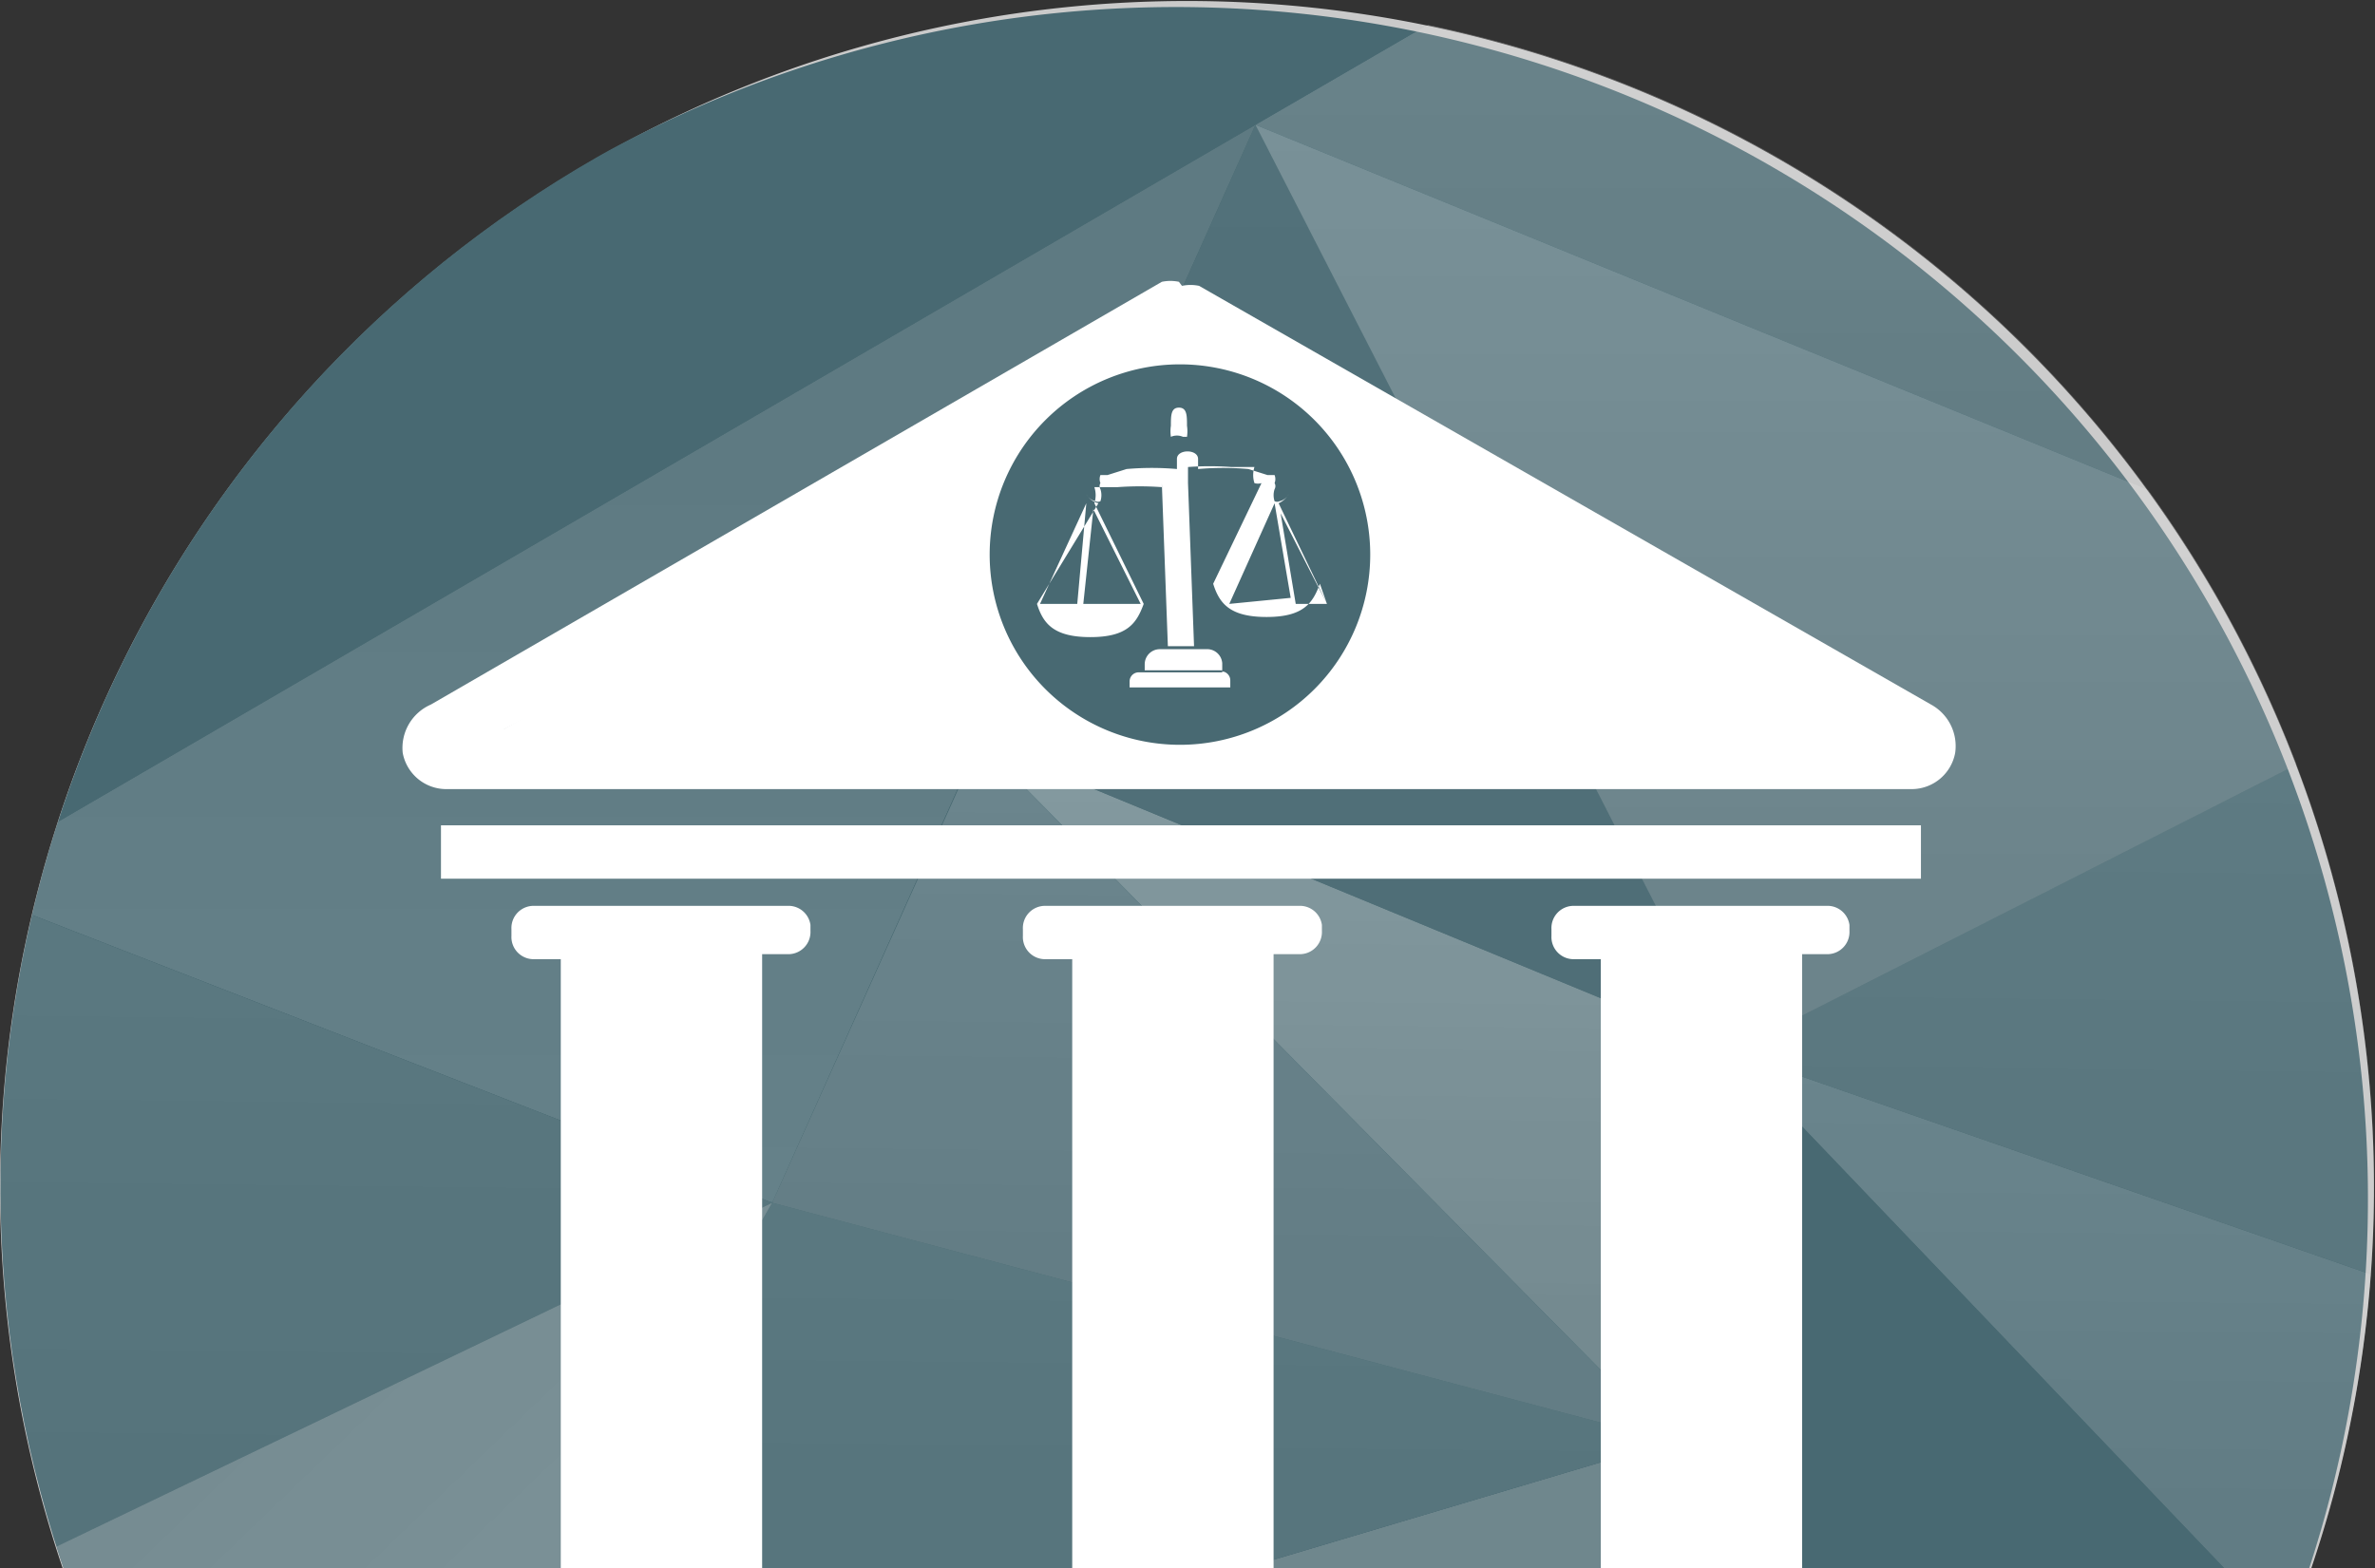 <svg id="Calque_1" data-name="Calque 1" xmlns="http://www.w3.org/2000/svg" xmlns:xlink="http://www.w3.org/1999/xlink" viewBox="0 0 23.59 15.58"><rect x="0" y="0" width="23.59" height="15.58" fill="#333333" stroke="none"/><defs><style>.cls-1{fill:none;}.cls-2{clip-path:url(#clip-path);}.cls-3{fill:#cacaca;}.cls-4{clip-path:url(#clip-path-3);}.cls-5{fill:#486972;}.cls-6{opacity:0.7;}.cls-7{clip-path:url(#clip-path-4);}.cls-8{clip-path:url(#clip-path-5);}.cls-9{opacity:0.18;}.cls-10{opacity:0.4;}.cls-11{clip-path:url(#clip-path-6);}.cls-12{clip-path:url(#clip-path-7);}.cls-13{clip-path:url(#clip-path-9);}.cls-14{fill:url(#Dégradé_sans_nom_100);}.cls-15{opacity:0.48;}.cls-16{clip-path:url(#clip-path-10);}.cls-17{clip-path:url(#clip-path-11);}.cls-18{fill:url(#Dégradé_sans_nom_94);}.cls-19{opacity:0.2;}.cls-20{clip-path:url(#clip-path-12);}.cls-21{clip-path:url(#clip-path-13);}.cls-22{clip-path:url(#clip-path-15);}.cls-23{fill:url(#Dégradé_sans_nom_100-2);}.cls-24{opacity:0.38;}.cls-25{clip-path:url(#clip-path-16);}.cls-26{clip-path:url(#clip-path-17);}.cls-27{opacity:0.6;}.cls-28{clip-path:url(#clip-path-19);}.cls-29{fill:url(#Dégradé_sans_nom_94-2);}.cls-30{clip-path:url(#clip-path-20);}.cls-31{clip-path:url(#clip-path-21);}.cls-32{clip-path:url(#clip-path-23);}.cls-33{fill:url(#Dégradé_sans_nom_100-3);}.cls-34{opacity:0.58;}.cls-35{clip-path:url(#clip-path-24);}.cls-36{clip-path:url(#clip-path-25);}.cls-37{clip-path:url(#clip-path-27);}.cls-38{fill:url(#Dégradé_sans_nom_94-3);}.cls-39{clip-path:url(#clip-path-28);}.cls-40{clip-path:url(#clip-path-29);}.cls-41{fill:url(#Dégradé_sans_nom_100-4);}.cls-42{clip-path:url(#clip-path-30);}.cls-43{clip-path:url(#clip-path-31);}.cls-44{fill:url(#Dégradé_sans_nom_100-5);}.cls-45{opacity:0.08;}.cls-46{clip-path:url(#clip-path-32);}.cls-47{clip-path:url(#clip-path-33);}.cls-48{fill:url(#Dégradé_sans_nom_100-6);}.cls-49{opacity:0.28;}.cls-50{clip-path:url(#clip-path-34);}.cls-51{clip-path:url(#clip-path-35);}.cls-52{opacity:0.5;}.cls-53{clip-path:url(#clip-path-37);}.cls-54{fill:url(#Dégradé_sans_nom_100-7);}.cls-55{clip-path:url(#clip-path-38);}.cls-56{clip-path:url(#clip-path-39);}.cls-57{opacity:0.8;}.cls-58{clip-path:url(#clip-path-41);}.cls-59{fill:url(#Dégradé_sans_nom_100-8);}.cls-60{clip-path:url(#clip-path-42);}.cls-61{clip-path:url(#clip-path-43);}.cls-62{fill:url(#Dégradé_sans_nom_100-9);}.cls-63{fill:#fff;}</style><clipPath id="clip-path"><rect class="cls-1" width="23.59" height="23.59"/></clipPath><clipPath id="clip-path-3"><path class="cls-1" d="M11.65,0a11.79,11.79,0,1,0,.29,0Z"/></clipPath><clipPath id="clip-path-4"><rect class="cls-1" x="-7.78" y="-6.73" width="33.09" height="37.19"/></clipPath><clipPath id="clip-path-5"><rect class="cls-1" x="-7.78" y="-6.73" width="33.09" height="37.19"/></clipPath><clipPath id="clip-path-6"><rect class="cls-1" x="12.44" y="-2.32" width="12.74" height="8.73"/></clipPath><clipPath id="clip-path-7"><polygon class="cls-1" points="12.47 1.24 25.13 6.42 18.53 -2.28 12.47 1.24"/></clipPath><clipPath id="clip-path-9"><rect class="cls-1" x="14.49" y="-4.29" width="8.65" height="12.69" transform="translate(16.64 20.85) rotate(-89.63)"/></clipPath><linearGradient id="Dégradé_sans_nom_100" x1="0.12" y1="24.58" x2="1.12" y2="24.58" gradientTransform="translate(13.73 -208.3) scale(8.56)" gradientUnits="userSpaceOnUse"><stop offset="0" stop-color="#d0d0d0"/><stop offset="0.2" stop-color="#d0d0d0"/><stop offset="0.99" stop-color="#fff"/><stop offset="1" stop-color="#fff"/></linearGradient><clipPath id="clip-path-10"><rect class="cls-1" x="-7.78" y="7.83" width="22.62" height="22.62"/></clipPath><clipPath id="clip-path-11"><polygon class="cls-1" points="-0.53 15.89 -0.6 26.34 7.67 11.95 -0.53 15.89"/></clipPath><linearGradient id="Dégradé_sans_nom_94" x1="0.04" y1="24.63" x2="1.04" y2="24.63" gradientTransform="matrix(0, -16, 16, 0, -390.49, 27.85)" gradientUnits="userSpaceOnUse"><stop offset="0" stop-color="#fff"/><stop offset="0.01" stop-color="#fff"/><stop offset="0.8" stop-color="#d0d0d0"/><stop offset="1" stop-color="#d0d0d0"/></linearGradient><clipPath id="clip-path-12"><rect class="cls-1" x="-0.53" y="8.78" width="8.22" height="7.17"/></clipPath><clipPath id="clip-path-13"><polygon class="cls-1" points="-0.48 8.78 -0.53 15.89 7.67 11.95 -0.48 8.78"/></clipPath><clipPath id="clip-path-15"><rect class="cls-1" x="0.02" y="8.28" width="7.11" height="8.18" transform="translate(-8.81 15.87) rotate(-89.63)"/></clipPath><linearGradient id="Dégradé_sans_nom_100-2" x1="0.14" y1="24.58" x2="1.14" y2="24.58" gradientTransform="translate(-0.98 -159.72) scale(7)" xlink:href="#Dégradé_sans_nom_100"/><clipPath id="clip-path-16"><rect class="cls-1" x="-0.51" y="1.16" width="12.98" height="10.82"/></clipPath><clipPath id="clip-path-17"><polygon class="cls-1" points="-0.48 8.78 7.67 11.95 12.47 1.24 -0.48 8.78"/></clipPath><clipPath id="clip-path-19"><rect class="cls-1" x="0.62" y="0.11" width="10.73" height="12.91" transform="translate(-0.62 12.51) rotate(-89.63)"/></clipPath><linearGradient id="Dégradé_sans_nom_94-2" x1="0.09" y1="24.58" x2="1.09" y2="24.58" gradientTransform="translate(-0.38 -259.82) scale(10.84)" xlink:href="#Dégradé_sans_nom_94"/><clipPath id="clip-path-20"><rect class="cls-1" x="17.15" y="10.45" width="8.14" height="5.86"/></clipPath><clipPath id="clip-path-21"><polygon class="cls-1" points="22.78 16.3 25.27 13.26 17.19 10.45 22.78 16.3"/></clipPath><clipPath id="clip-path-23"><polygon class="cls-1" points="17.15 16.26 25.11 16.32 25.25 16.32 25.29 10.51 17.19 10.45 17.15 16.26"/></clipPath><linearGradient id="Dégradé_sans_nom_100-3" x1="0.17" y1="24.58" x2="1.17" y2="24.58" gradientTransform="translate(17.35 -128.67) scale(5.78)" xlink:href="#Dégradé_sans_nom_100"/><clipPath id="clip-path-24"><rect class="cls-1" x="4.13" y="14.24" width="12.47" height="11.82"/></clipPath><clipPath id="clip-path-25"><polygon class="cls-1" points="4.18 18.02 14.82 26.04 16.6 14.32 4.18 18.02"/></clipPath><clipPath id="clip-path-27"><polygon class="cls-1" points="4.13 25.97 16.39 26.05 16.53 26.05 16.6 14.32 4.21 14.24 4.13 25.97"/></clipPath><linearGradient id="Dégradé_sans_nom_94-3" x1="0.09" y1="24.58" x2="1.09" y2="24.58" gradientTransform="translate(3.5 -268.38) scale(11.74)" xlink:href="#Dégradé_sans_nom_94"/><clipPath id="clip-path-28"><rect class="cls-1" x="12.42" y="1.24" width="12.74" height="9.26"/></clipPath><clipPath id="clip-path-29"><polygon class="cls-1" points="17.19 10.45 25.13 6.42 12.47 1.24 17.19 10.45"/></clipPath><linearGradient id="Dégradé_sans_nom_100-4" x1="0.11" y1="24.59" x2="1.11" y2="24.59" gradientTransform="translate(13.19 -222.29) scale(9.28)" xlink:href="#Dégradé_sans_nom_100"/><clipPath id="clip-path-30"><rect class="cls-1" x="17.17" y="6.37" width="8.14" height="6.9"/></clipPath><clipPath id="clip-path-31"><polygon class="cls-1" points="25.13 6.42 17.19 10.45 25.27 13.26 25.13 6.42 25.13 6.42"/></clipPath><linearGradient id="Dégradé_sans_nom_100-5" x1="0.15" y1="24.58" x2="1.15" y2="24.58" gradientTransform="translate(16.81 -159.52) scale(6.89)" xlink:href="#Dégradé_sans_nom_100"/><clipPath id="clip-path-32"><rect class="cls-1" x="9.71" y="1.23" width="7.54" height="9.23"/></clipPath><clipPath id="clip-path-33"><polygon class="cls-1" points="9.73 7.37 17.19 10.45 17.19 10.45 12.47 1.24 9.73 7.37"/></clipPath><linearGradient id="Dégradé_sans_nom_100-6" x1="0.11" y1="24.58" x2="1.11" y2="24.58" gradientTransform="translate(7.88 -222.25) scale(9.28)" xlink:href="#Dégradé_sans_nom_100"/><clipPath id="clip-path-34"><rect class="cls-1" x="4.18" y="11.93" width="12.44" height="6.18"/></clipPath><clipPath id="clip-path-35"><polygon class="cls-1" points="4.18 18.02 16.6 14.32 7.67 11.95 4.18 18.02"/></clipPath><clipPath id="clip-path-37"><polygon class="cls-1" points="4.22 11.93 4.18 18.02 16.58 18.1 16.62 12.01 4.36 11.93 4.22 11.93"/></clipPath><linearGradient id="Dégradé_sans_nom_100-7" x1="0.16" y1="24.58" x2="1.16" y2="24.58" gradientTransform="translate(6.34 -135.28) scale(6.11)" xlink:href="#Dégradé_sans_nom_100"/><clipPath id="clip-path-38"><rect class="cls-1" x="9.68" y="7.37" width="7.53" height="6.95"/></clipPath><clipPath id="clip-path-39"><polygon class="cls-1" points="16.6 14.32 17.19 10.45 9.73 7.37 16.6 14.32"/></clipPath><clipPath id="clip-path-41"><polygon class="cls-1" points="9.68 14.27 17.02 14.32 17.16 14.32 17.21 7.42 9.73 7.37 9.68 14.27"/></clipPath><linearGradient id="Dégradé_sans_nom_100-8" x1="0.15" y1="24.58" x2="1.15" y2="24.58" gradientTransform="translate(8.97 -158.52) scale(6.89)" xlink:href="#Dégradé_sans_nom_100"/><clipPath id="clip-path-42"><rect class="cls-1" x="7.66" y="7.35" width="8.99" height="6.96"/></clipPath><clipPath id="clip-path-43"><polygon class="cls-1" points="7.67 11.95 16.6 14.32 9.73 7.37 7.67 11.95"/></clipPath><linearGradient id="Dégradé_sans_nom_100-9" x1="0.15" y1="24.58" x2="1.15" y2="24.58" gradientTransform="translate(7.67 -158.5) scale(6.89)" xlink:href="#Dégradé_sans_nom_100"/></defs><title>02-Droit</title><g class="cls-2"><g class="cls-2"><path class="cls-3" d="M11.79,23.59A11.79,11.79,0,1,0,0,11.79,11.79,11.79,0,0,0,11.79,23.59"/></g><g class="cls-4"><path class="cls-5" d="M11.68,23.75A11.84,11.84,0,1,0-.16,11.91,11.84,11.84,0,0,0,11.68,23.75"/><g class="cls-6"><g class="cls-7"><g class="cls-8"><g class="cls-10"><g class="cls-11"><g class="cls-12"><g class="cls-6"><g class="cls-11"><g class="cls-13"><rect class="cls-14" x="14.4" y="-4.35" width="8.82" height="12.8" transform="translate(16.64 20.85) rotate(-89.63)"/></g></g></g></g></g></g><g class="cls-15"><g class="cls-16"><g class="cls-17"><rect class="cls-18" x="-4.46" y="11.12" width="16" height="16.05" transform="translate(-12.43 8) rotate(-44.63)"/></g></g></g><g class="cls-19"><g class="cls-20"><g class="cls-21"><g class="cls-6"><g class="cls-20"><g class="cls-22"><rect class="cls-23" x="-0.03" y="8.23" width="7.22" height="8.27" transform="translate(-8.81 15.87) rotate(-89.63)"/></g></g></g></g></g></g><g class="cls-24"><g class="cls-25"><g class="cls-26"><g class="cls-27"><g class="cls-25"><g class="cls-28"><rect class="cls-29" x="0.53" y="0.04" width="10.9" height="13.05" transform="translate(-0.62 12.51) rotate(-89.63)"/></g></g></g></g></g></g><g class="cls-24"><g class="cls-30"><g class="cls-31"><g class="cls-6"><g class="cls-30"><g class="cls-32"><rect class="cls-33" x="18.26" y="9.3" width="5.92" height="8.17" transform="translate(7.7 34.52) rotate(-89.63)"/></g></g></g></g></g></g><g class="cls-34"><g class="cls-35"><g class="cls-36"><g class="cls-6"><g class="cls-35"><g class="cls-37"><rect class="cls-38" x="4.42" y="13.87" width="11.89" height="12.55" transform="matrix(0.01, -1, 1, 0.01, -9.85, 30.38)"/></g></g></g></g></g></g><g class="cls-24"><g class="cls-39"><g class="cls-40"><rect class="cls-41" x="14.16" y="-0.51" width="9.29" height="12.71" transform="translate(12.83 24.61) rotate(-89.63)"/></g></g></g><g class="cls-9"><g class="cls-42"><g class="cls-43"><rect class="cls-44" x="17.78" y="5.78" width="6.9" height="8.12" transform="translate(11.25 31) rotate(-89.63)"/></g></g></g><g class="cls-45"><g class="cls-46"><g class="cls-47"><rect class="cls-48" x="8.83" y="2.09" width="9.26" height="7.52" transform="translate(7.52 19.27) rotate(-89.63)"/></g></g></g><g class="cls-49"><g class="cls-50"><g class="cls-51"><g class="cls-52"><g class="cls-50"><g class="cls-53"><rect class="cls-54" x="7.27" y="8.78" width="6.26" height="12.48" transform="translate(-4.68 25.32) rotate(-89.63)"/></g></g></g></g></g></g><g class="cls-34"><g class="cls-55"><g class="cls-56"><g class="cls-57"><g class="cls-55"><g class="cls-58"><rect class="cls-59" x="9.95" y="7.06" width="7" height="7.57" transform="translate(2.52 24.22) rotate(-89.63)"/></g></g></g></g></g></g><g class="cls-49"><g class="cls-60"><g class="cls-61"><rect class="cls-62" x="8.63" y="6.35" width="7.01" height="8.97" transform="translate(1.22 22.91) rotate(-89.63)"/></g></g></g></g></g></g><path class="cls-63" d="M11.73,3.68,18.3,7.25H5l6.71-3.57m0-.88a.41.41,0,0,0-.17,0L4.28,7A.47.47,0,0,0,4,7.48a.44.44,0,0,0,.42.36H19a.44.44,0,0,0,.42-.36A.47.47,0,0,0,19.18,7L11.91,2.84a.42.42,0,0,0-.17,0"/><path class="cls-63" d="M7.84,9.48a.22.22,0,0,0,.21-.23V9.19A.22.22,0,0,0,7.84,9H5.3a.22.22,0,0,0-.22.23v.07a.22.22,0,0,0,.22.23h.27v6.7H5.3a.22.22,0,0,0-.22.23v.07a.22.22,0,0,0,.22.23H7.84a.22.22,0,0,0,.21-.23v-.07a.22.22,0,0,0-.21-.23H7.57V9.48Z"/><path class="cls-63" d="M18.16,9.48a.22.22,0,0,0,.21-.23V9.19A.22.22,0,0,0,18.16,9H15.63a.22.22,0,0,0-.22.23v.07a.22.22,0,0,0,.22.23h.27v6.7h-.27a.22.22,0,0,0-.22.23v.07a.22.22,0,0,0,.22.23h2.54a.22.22,0,0,0,.21-.23v-.07a.22.22,0,0,0-.21-.23H17.9V9.48Z"/><path class="cls-63" d="M12.92,9.48a.22.22,0,0,0,.21-.23V9.19A.22.22,0,0,0,12.92,9H10.38a.22.22,0,0,0-.22.23v.07a.22.22,0,0,0,.22.23h.27v6.7h-.27a.22.22,0,0,0-.22.23v.07a.22.22,0,0,0,.22.23h2.54a.22.22,0,0,0,.21-.23v-.07a.22.22,0,0,0-.21-.23h-.27V9.48Z"/><rect class="cls-63" x="4.38" y="8.2" width="14.7" height="0.53"/><polygon class="cls-63" points="11.78 3.42 4.71 7.41 18.91 7.48 11.78 3.42"/><path class="cls-5" d="M13.61,5.51a1.89,1.89,0,1,1-1.89-1.89,1.89,1.89,0,0,1,1.89,1.89"/><path class="cls-63" d="M13.18,6l-.48-1a.22.22,0,0,0,.1-.09,0,0,0,0,0,0,0,0,0,0,0,0,0,0,.14.14,0,0,1-.09.07.06.06,0,0,1-.05,0,.19.19,0,0,1,0-.12.06.06,0,0,0,0-.06.11.11,0,0,0,0-.08l-.07,0-.19-.06a2.88,2.88,0,0,0-.5,0v-.1c0-.1-.21-.1-.21,0v.1a2.88,2.88,0,0,0-.5,0l-.19.06-.07,0a.11.11,0,0,0,0,.08.06.06,0,0,0,0,.06.19.19,0,0,1,0,.12.06.06,0,0,1-.05,0,.14.14,0,0,1-.09-.07,0,0,0,0,0,0,0,0,0,0,0,0,0,0,.19.19,0,0,0,.12.09L10.3,6a0,0,0,0,0,0,0c.06.19.16.33.53.33s.46-.14.53-.33a0,0,0,0,0,0,0l-.49-1,0,0a.26.26,0,0,0,0-.16.06.06,0,0,0,0,0l.06,0,.17,0a3,3,0,0,1,.44,0V4.8h0L11.6,6.42h.26L11.8,4.8h0V4.64a3,3,0,0,1,.43,0l.17,0,.06,0a.06.06,0,0,0,0,0,.26.26,0,0,0,0,.16.12.12,0,0,0,.07,0l-.48,1a0,0,0,0,0,0,0c.06.19.16.33.53.33s.46-.14.53-.33a0,0,0,0,0,0,0M10.33,6,10.79,5,10.7,6Zm1,0h-.57l.1-.94Zm.88,0L12.66,5l.16.94Zm.66,0-.15-.9.46.9Z"/><path class="cls-63" d="M12,6.45h-.48a.15.15,0,0,0-.15.15v.06h.77V6.59A.15.15,0,0,0,12,6.45"/><path class="cls-63" d="M12.15,6.68h-.84a.09.09,0,0,0-.09.09v.06h1V6.76a.09.09,0,0,0-.09-.09"/><path class="cls-63" d="M11.79,4.34a.37.37,0,0,0,0-.11c0-.1,0-.18-.08-.18s-.08.08-.08.18a.37.37,0,0,0,0,.11.15.15,0,0,1,.12,0"/></g></g></svg>